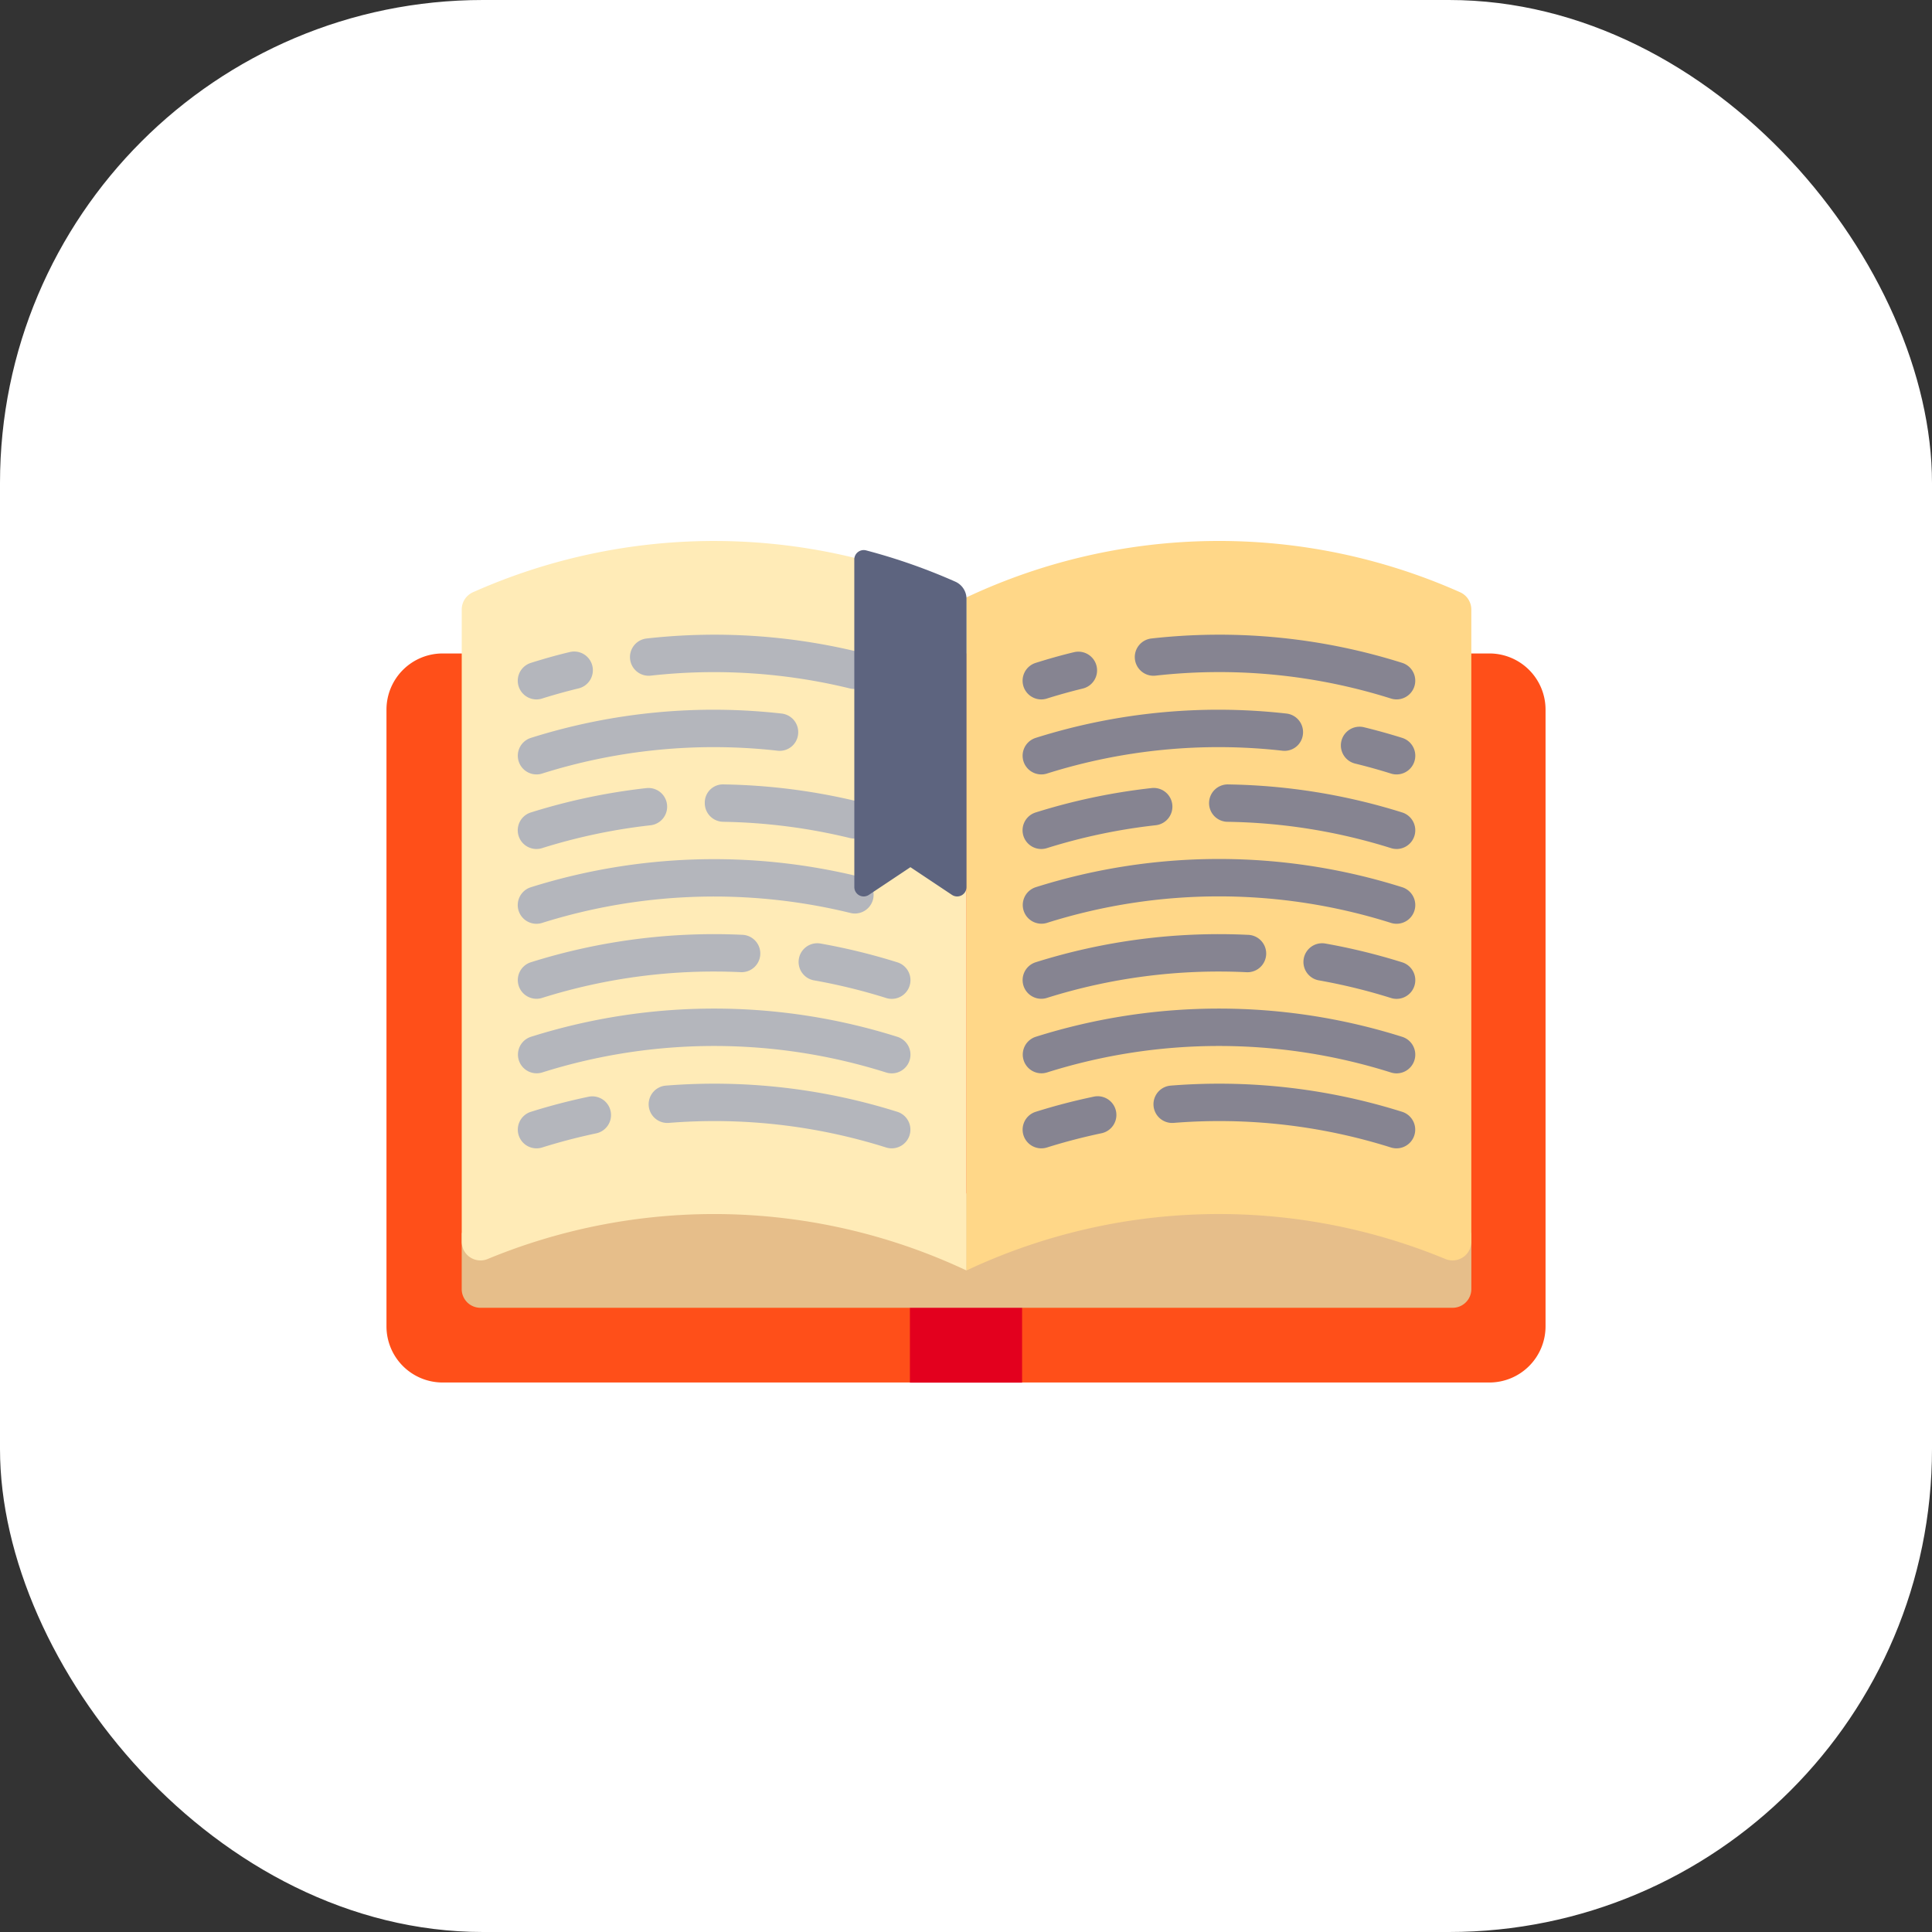 <svg id="likeReading" xmlns="http://www.w3.org/2000/svg" width="100" height="100" viewBox="0 0 100 100">
  <rect x="0" y="0" width="100" height="100" fill="#333333" stroke="none"/>
  <g id="Group_464" data-name="Group 464" transform="translate(-1096 -2812)">
    <g id="Group_462" data-name="Group 462" transform="translate(970 -3529)">
      <rect id="Rectangle_75" data-name="Rectangle 75" width="100" height="100" rx="25" transform="translate(126 6341)" fill="#fff"/>
    </g>
    <g id="Group_463" data-name="Group 463" transform="translate(-161.219 -287.422)">
      <g id="Group_422" data-name="Group 422" transform="translate(1277.219 3127.422)">
        <g id="Group_370" data-name="Group 370" transform="translate(0 5.823)">
          <path id="Path_1464" data-name="Path 1464" d="M1334.316,3137.128h-54.193a2.907,2.907,0,0,0-2.9,2.9v31.935a2.906,2.906,0,0,0,2.9,2.9h54.193a2.907,2.907,0,0,0,2.9-2.9v-31.935A2.907,2.907,0,0,0,1334.316,3137.128Z" transform="translate(-1277.219 -3137.128)" fill="#ff4f19"/>
        </g>
        <g id="Group_371" data-name="Group 371" transform="translate(27.097 38.727)">
          <rect id="Rectangle_74" data-name="Rectangle 74" width="5.806" height="4.839" fill="#e3001e"/>
        </g>
        <g id="Group_372" data-name="Group 372" transform="translate(3.898 32.92)">
          <path id="Path_1465" data-name="Path 1465" d="M1335.973,3185.192v2.9a.968.968,0,0,1-.968.968h-50.323a.968.968,0,0,1-.967-.968v-2.9l5.78-2.9,23.226.968,19.355-.968Z" transform="translate(-1283.715 -3182.289)" fill="#e6be8a"/>
        </g>
        <g id="Group_373" data-name="Group 373" transform="translate(3.898)">
          <path id="Path_1466" data-name="Path 1466" d="M1285.073,3164.582a30.68,30.68,0,0,1,24.771.6v-34.839a30.684,30.684,0,0,0-25.554-.263.98.98,0,0,0-.574.894V3163.7A.971.971,0,0,0,1285.073,3164.582Z" transform="translate(-1283.715 -3127.422)" fill="#ffebb7"/>
        </g>
        <g id="Group_374" data-name="Group 374" transform="translate(30.026)">
          <path id="Path_1467" data-name="Path 1467" d="M1327.263,3165.181a30.681,30.681,0,0,1,24.771-.6.971.971,0,0,0,1.358-.885v-32.723a.98.98,0,0,0-.574-.894,30.684,30.684,0,0,0-25.555.263Z" transform="translate(-1327.263 -3127.422)" fill="#ffd788"/>
        </g>
        <g id="Group_376" data-name="Group 376" transform="translate(32.93 28.745)">
          <g id="Group_375" data-name="Group 375">
            <path id="Path_1468" data-name="Path 1468" d="M1333.07,3178.024a.968.968,0,0,1-.291-1.891c.979-.308,1.987-.571,2.995-.782a.968.968,0,1,1,.4,1.894c-.947.2-1.893.446-2.812.735A.985.985,0,0,1,1333.07,3178.024Z" transform="translate(-1332.102 -3175.331)" fill="#868491"/>
          </g>
        </g>
        <g id="Group_378" data-name="Group 378" transform="translate(39.704 28.092)">
          <g id="Group_377" data-name="Group 377">
            <path id="Path_1469" data-name="Path 1469" d="M1355.973,3177.589a.989.989,0,0,1-.29-.044,29.528,29.528,0,0,0-11.246-1.273.968.968,0,0,1-.154-1.93,31.531,31.531,0,0,1,11.98,1.356.968.968,0,0,1-.29,1.891Z" transform="translate(-1343.392 -3174.243)" fill="#868491"/>
          </g>
        </g>
        <g id="Group_380" data-name="Group 380" transform="translate(32.93 24.204)">
          <g id="Group_379" data-name="Group 379">
            <path id="Path_1470" data-name="Path 1470" d="M1351.457,3171.115a.989.989,0,0,1-.29-.045,29.571,29.571,0,0,0-17.807,0,.968.968,0,0,1-.58-1.847,31.507,31.507,0,0,1,18.967,0,.968.968,0,0,1-.29,1.892Z" transform="translate(-1332.102 -3167.762)" fill="#868491"/>
          </g>
        </g>
        <g id="Group_382" data-name="Group 382" transform="translate(32.93 20.351)">
          <g id="Group_381" data-name="Group 381">
            <path id="Path_1471" data-name="Path 1471" d="M1333.07,3164.687a.968.968,0,0,1-.291-1.891,31.6,31.6,0,0,1,10.982-1.419.968.968,0,1,1-.093,1.933,29.662,29.662,0,0,0-10.309,1.332A.955.955,0,0,1,1333.07,3164.687Z" transform="translate(-1332.102 -3161.341)" fill="#868491"/>
          </g>
        </g>
        <g id="Group_384" data-name="Group 384" transform="translate(47.445 20.816)">
          <g id="Group_383" data-name="Group 383">
            <path id="Path_1472" data-name="Path 1472" d="M1361.134,3165a.972.972,0,0,1-.29-.045,29.763,29.763,0,0,0-3.75-.916.968.968,0,0,1,.337-1.906,31.884,31.884,0,0,1,3.994.975.968.968,0,0,1-.29,1.892Z" transform="translate(-1356.294 -3162.115)" fill="#868491"/>
          </g>
        </g>
        <g id="Group_386" data-name="Group 386" transform="translate(32.93 16.461)">
          <g id="Group_385" data-name="Group 385">
            <path id="Path_1473" data-name="Path 1473" d="M1351.457,3158.211a.981.981,0,0,1-.29-.045,29.563,29.563,0,0,0-17.807,0,.968.968,0,0,1-.58-1.847,31.5,31.5,0,0,1,18.967,0,.968.968,0,0,1-.29,1.892Z" transform="translate(-1332.102 -3154.858)" fill="#868491"/>
          </g>
        </g>
        <g id="Group_388" data-name="Group 388" transform="translate(32.93 12.784)">
          <g id="Group_387" data-name="Group 387">
            <path id="Path_1474" data-name="Path 1474" d="M1333.07,3151.889a.968.968,0,0,1-.291-1.892,31.72,31.72,0,0,1,5.99-1.261.968.968,0,1,1,.214,1.924,29.794,29.794,0,0,0-5.624,1.184A.955.955,0,0,1,1333.07,3151.889Z" transform="translate(-1332.102 -3148.729)" fill="#868491"/>
          </g>
        </g>
        <g id="Group_390" data-name="Group 390" transform="translate(42.608 12.6)">
          <g id="Group_389" data-name="Group 389">
            <path id="Path_1475" data-name="Path 1475" d="M1357.909,3151.766a.966.966,0,0,1-.29-.045,29.652,29.652,0,0,0-8.434-1.361.968.968,0,1,1,.03-1.935,31.633,31.633,0,0,1,8.984,1.45.968.968,0,0,1-.29,1.892Z" transform="translate(-1348.232 -3148.423)" fill="#868491"/>
          </g>
        </g>
        <g id="Group_392" data-name="Group 392" transform="translate(32.93 8.735)">
          <g id="Group_391" data-name="Group 391">
            <path id="Path_1476" data-name="Path 1476" d="M1333.07,3145.33a.968.968,0,0,1-.291-1.891,31.422,31.422,0,0,1,12.978-1.26.968.968,0,0,1,.855,1.068.956.956,0,0,1-1.069.855,29.542,29.542,0,0,0-12.184,1.184A.955.955,0,0,1,1333.07,3145.33Z" transform="translate(-1332.102 -3141.981)" fill="#868491"/>
          </g>
        </g>
        <g id="Group_394" data-name="Group 394" transform="translate(49.381 9.609)">
          <g id="Group_393" data-name="Group 393">
            <path id="Path_1477" data-name="Path 1477" d="M1362.424,3145.912a.957.957,0,0,1-.29-.045c-.615-.193-1.245-.368-1.875-.522a.968.968,0,0,1,.46-1.88c.67.163,1.341.35,2,.556a.968.968,0,0,1-.29,1.891Z" transform="translate(-1359.521 -3143.437)" fill="#868491"/>
          </g>
        </g>
        <g id="Group_396" data-name="Group 396" transform="translate(32.93 5.727)">
          <g id="Group_395" data-name="Group 395">
            <path id="Path_1478" data-name="Path 1478" d="M1333.07,3139.442a.968.968,0,0,1-.289-1.892c.665-.209,1.336-.4,1.995-.556a.968.968,0,0,1,.457,1.881c-.618.15-1.249.325-1.874.521A.967.967,0,0,1,1333.07,3139.442Z" transform="translate(-1332.102 -3136.967)" fill="#868491"/>
          </g>
        </g>
        <g id="Group_398" data-name="Group 398" transform="translate(38.736 4.853)">
          <g id="Group_397" data-name="Group 397">
            <path id="Path_1479" data-name="Path 1479" d="M1355.328,3138.859a.988.988,0,0,1-.29-.045,29.543,29.543,0,0,0-12.184-1.185.967.967,0,1,1-.214-1.923,31.45,31.45,0,0,1,12.977,1.261.968.968,0,0,1-.29,1.892Z" transform="translate(-1341.779 -3135.511)" fill="#868491"/>
          </g>
        </g>
        <g id="Group_400" data-name="Group 400" transform="translate(6.8 28.745)">
          <g id="Group_399" data-name="Group 399">
            <path id="Path_1480" data-name="Path 1480" d="M1289.521,3178.024a.968.968,0,0,1-.29-1.891c.979-.308,1.986-.571,2.995-.782a.968.968,0,0,1,.4,1.894c-.948.2-1.893.446-2.812.735A.989.989,0,0,1,1289.521,3178.024Z" transform="translate(-1288.553 -3175.331)" fill="#b4b6bc"/>
          </g>
        </g>
        <g id="Group_402" data-name="Group 402" transform="translate(13.574 28.092)">
          <g id="Group_401" data-name="Group 401">
            <path id="Path_1481" data-name="Path 1481" d="M1312.424,3177.589a.981.981,0,0,1-.29-.044,29.53,29.53,0,0,0-11.246-1.273.968.968,0,1,1-.153-1.93,31.536,31.536,0,0,1,11.98,1.356.968.968,0,0,1-.29,1.891Z" transform="translate(-1299.843 -3174.243)" fill="#b4b6bc"/>
          </g>
        </g>
        <g id="Group_404" data-name="Group 404" transform="translate(6.801 24.204)">
          <g id="Group_403" data-name="Group 403">
            <path id="Path_1482" data-name="Path 1482" d="M1307.908,3171.115a.983.983,0,0,1-.29-.045,29.571,29.571,0,0,0-17.807,0,.968.968,0,0,1-.58-1.847,31.506,31.506,0,0,1,18.967,0,.968.968,0,0,1-.29,1.892Z" transform="translate(-1288.553 -3167.762)" fill="#b4b6bc"/>
          </g>
        </g>
        <g id="Group_406" data-name="Group 406" transform="translate(6.8 20.351)">
          <g id="Group_405" data-name="Group 405">
            <path id="Path_1483" data-name="Path 1483" d="M1289.521,3164.687a.968.968,0,0,1-.29-1.891,31.6,31.6,0,0,1,10.981-1.419.968.968,0,0,1-.092,1.933,29.663,29.663,0,0,0-10.309,1.332A.952.952,0,0,1,1289.521,3164.687Z" transform="translate(-1288.553 -3161.341)" fill="#b4b6bc"/>
          </g>
        </g>
        <g id="Group_408" data-name="Group 408" transform="translate(21.316 20.816)">
          <g id="Group_407" data-name="Group 407">
            <path id="Path_1484" data-name="Path 1484" d="M1317.585,3165a.966.966,0,0,1-.29-.045,29.753,29.753,0,0,0-3.75-.916.968.968,0,0,1,.337-1.906,31.852,31.852,0,0,1,3.994.975.968.968,0,0,1-.291,1.892Z" transform="translate(-1312.746 -3162.115)" fill="#b4b6bc"/>
          </g>
        </g>
        <g id="Group_410" data-name="Group 410" transform="translate(6.8 16.469)">
          <g id="Group_409" data-name="Group 409">
            <path id="Path_1485" data-name="Path 1485" d="M1289.521,3158.217a.968.968,0,0,1-.29-1.892,31.661,31.661,0,0,1,16.97-.555.968.968,0,1,1-.458,1.88,29.7,29.7,0,0,0-15.932.522A.982.982,0,0,1,1289.521,3158.217Z" transform="translate(-1288.553 -3154.871)" fill="#b4b6bc"/>
          </g>
        </g>
        <g id="Group_412" data-name="Group 412" transform="translate(6.8 12.784)">
          <g id="Group_411" data-name="Group 411">
            <path id="Path_1486" data-name="Path 1486" d="M1289.521,3151.889a.968.968,0,0,1-.29-1.892,31.7,31.7,0,0,1,5.99-1.261.968.968,0,0,1,.214,1.924,29.776,29.776,0,0,0-5.624,1.184A.96.96,0,0,1,1289.521,3151.889Z" transform="translate(-1288.553 -3148.729)" fill="#b4b6bc"/>
          </g>
        </g>
        <g id="Group_414" data-name="Group 414" transform="translate(16.479 12.6)">
          <g id="Group_413" data-name="Group 413">
            <path id="Path_1487" data-name="Path 1487" d="M1312.426,3151.227a1,1,0,0,1-.229-.027,29.776,29.776,0,0,0-6.56-.841.967.967,0,0,1-.953-.983.94.94,0,0,1,.983-.952,31.652,31.652,0,0,1,6.987.895.968.968,0,0,1-.228,1.908Z" transform="translate(-1304.684 -3148.423)" fill="#b4b6bc"/>
          </g>
        </g>
        <g id="Group_416" data-name="Group 416" transform="translate(6.8 8.735)">
          <g id="Group_415" data-name="Group 415">
            <path id="Path_1488" data-name="Path 1488" d="M1289.521,3145.33a.968.968,0,0,1-.29-1.891,31.423,31.423,0,0,1,12.977-1.26.967.967,0,0,1,.855,1.068.957.957,0,0,1-1.069.855,29.547,29.547,0,0,0-12.184,1.184A.952.952,0,0,1,1289.521,3145.33Z" transform="translate(-1288.553 -3141.981)" fill="#b4b6bc"/>
          </g>
        </g>
        <g id="Group_418" data-name="Group 418" transform="translate(6.8 5.727)">
          <g id="Group_417" data-name="Group 417">
            <path id="Path_1489" data-name="Path 1489" d="M1289.521,3139.442a.968.968,0,0,1-.289-1.892c.665-.209,1.336-.4,1.995-.556a.968.968,0,1,1,.457,1.881c-.618.15-1.248.325-1.874.521A.974.974,0,0,1,1289.521,3139.442Z" transform="translate(-1288.553 -3136.967)" fill="#b4b6bc"/>
          </g>
        </g>
        <g id="Group_420" data-name="Group 420" transform="translate(12.607 4.854)">
          <g id="Group_419" data-name="Group 419">
            <path id="Path_1490" data-name="Path 1490" d="M1309.844,3138.32a.97.97,0,0,1-.229-.027,29.661,29.661,0,0,0-10.31-.663.967.967,0,1,1-.214-1.923,31.54,31.54,0,0,1,10.981.7.968.968,0,0,1-.228,1.908Z" transform="translate(-1298.23 -3135.513)" fill="#b4b6bc"/>
          </g>
        </g>
        <g id="Group_421" data-name="Group 421" transform="translate(24.217 0.471)">
          <path id="Path_1491" data-name="Path 1491" d="M1317.584,3145.656a.484.484,0,0,0,.752.4l2.151-1.434,2.151,1.434a.484.484,0,0,0,.752-.4v-14.919a.975.975,0,0,0-.572-.89,30.534,30.534,0,0,0-4.628-1.623.488.488,0,0,0-.608.473Z" transform="translate(-1317.581 -3128.208)" fill="#5d647f"/>
        </g>
      </g>
    </g>
  </g>
</svg>
